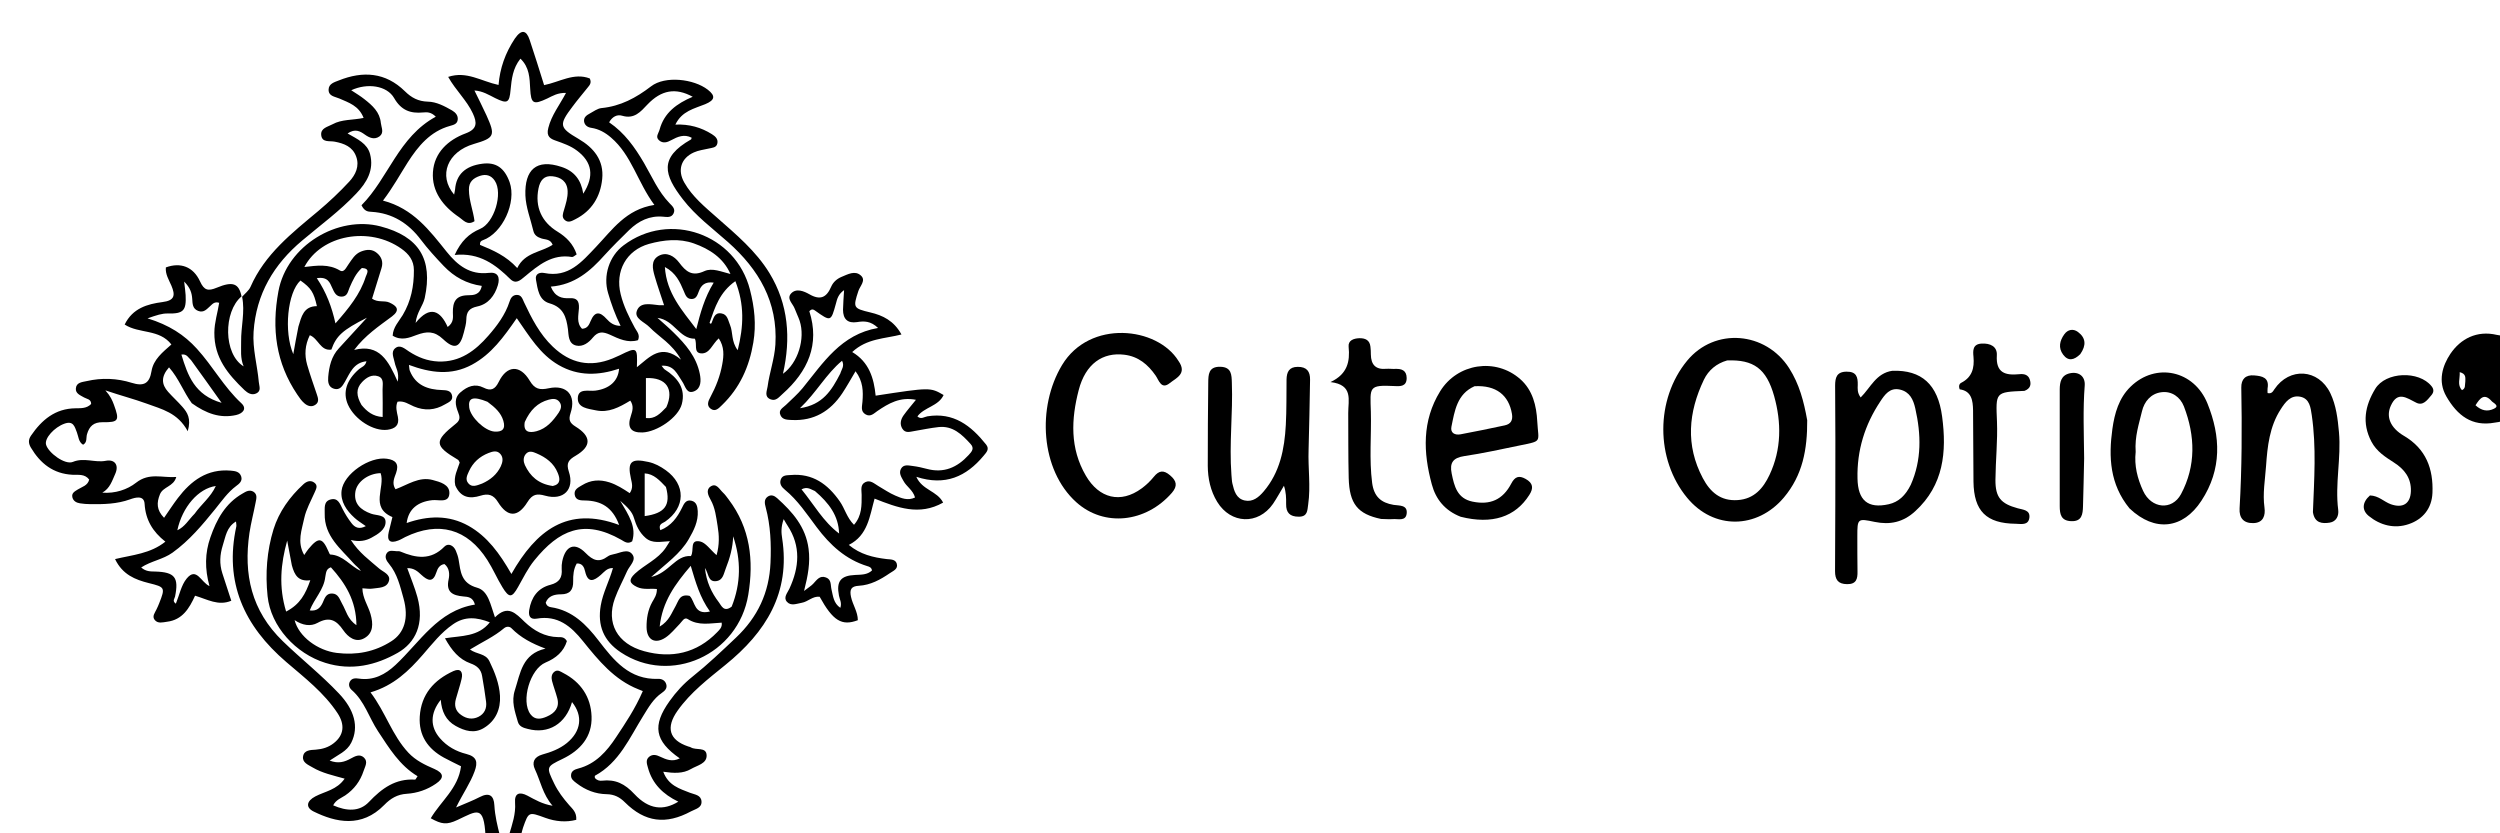 <?xml version="1.0" encoding="UTF-8"?>
<svg xmlns="http://www.w3.org/2000/svg" xmlns:xlink="http://www.w3.org/1999/xlink" width="120px" height="40px" viewBox="0 0 120 40" version="1.1">
<g id="surface1">
<path style=" stroke:none;fill-rule:nonzero;fill:rgb(0%,0%,0%);fill-opacity:1;" d="M 11.621 14.246 C 11.758 14.09 11.941 13.953 12.023 13.773 C 12.711 12.199 14.012 11.188 15.277 10.129 C 15.801 9.688 16.305 9.215 16.77 8.711 C 17.062 8.391 17.27 7.98 17.094 7.508 C 16.922 7.039 16.516 6.887 16.07 6.801 C 15.82 6.75 15.457 6.859 15.418 6.484 C 15.383 6.145 15.734 6.09 15.961 5.965 C 16.406 5.719 16.922 5.773 17.453 5.66 C 17.223 5.07 16.734 4.926 16.293 4.73 C 16.07 4.633 15.758 4.621 15.773 4.289 C 15.785 4.016 16.051 3.945 16.258 3.863 C 17.418 3.398 18.504 3.465 19.438 4.383 C 19.746 4.688 20.078 4.867 20.535 4.879 C 20.953 4.887 21.336 5.094 21.699 5.301 C 21.863 5.398 22 5.543 21.969 5.758 C 21.941 5.957 21.766 5.996 21.602 6.043 C 20.652 6.305 20.07 7.016 19.574 7.789 C 19.199 8.379 18.863 8.996 18.383 9.629 C 19.836 10.008 20.621 11.066 21.441 12.086 C 21.957 12.73 22.555 13.207 23.461 13.098 C 23.906 13.043 24.008 13.312 23.898 13.688 C 23.746 14.195 23.434 14.602 22.906 14.711 C 22.52 14.793 22.387 14.973 22.383 15.34 C 22.379 15.543 22.316 15.75 22.266 15.953 C 22.086 16.68 21.824 16.805 21.266 16.277 C 20.84 15.875 20.477 15.902 20 16.078 C 19.645 16.215 19.258 16.367 18.848 16.113 C 18.867 15.707 19.145 15.43 19.332 15.121 C 19.73 14.453 19.871 13.73 19.867 12.969 C 19.867 12.504 19.625 12.191 19.266 11.938 C 17.738 10.852 15.426 11.262 14.609 12.816 C 15.211 12.746 15.777 12.66 16.316 12.984 C 16.52 13.105 16.621 12.828 16.727 12.688 C 16.895 12.449 17.035 12.191 17.328 12.074 C 17.598 11.969 17.859 11.945 18.094 12.145 C 18.32 12.336 18.402 12.578 18.312 12.871 C 18.16 13.363 18.008 13.855 17.859 14.336 C 18.145 14.535 18.441 14.41 18.688 14.52 C 19.047 14.68 19.223 14.879 18.816 15.188 C 18.188 15.656 17.527 16.094 17 16.797 C 18.215 16.484 18.648 17.328 19.09 18.32 C 19.176 17.863 18.992 17.656 18.949 17.418 C 18.906 17.18 18.746 16.898 18.969 16.715 C 19.207 16.516 19.438 16.75 19.637 16.875 C 20.066 17.152 20.512 17.328 21.035 17.352 C 22.082 17.395 22.824 16.824 23.441 16.113 C 23.855 15.641 24.254 15.109 24.457 14.48 C 24.508 14.312 24.602 14.164 24.793 14.156 C 25.023 14.145 25.074 14.332 25.156 14.512 C 25.52 15.281 25.902 16.039 26.535 16.641 C 27.379 17.445 28.324 17.645 29.402 17.207 C 29.52 17.16 29.633 17.109 29.746 17.055 C 30.582 16.641 30.605 16.656 30.57 17.625 C 31.18 17.145 31.73 16.461 32.688 17.262 C 32.262 16.492 31.633 16.176 31.172 15.699 C 30.938 15.457 30.43 15.293 30.57 14.918 C 30.73 14.48 31.23 14.609 31.625 14.648 C 31.684 14.652 31.746 14.648 31.875 14.648 C 31.719 14.168 31.555 13.711 31.422 13.246 C 31.324 12.902 31.234 12.5 31.609 12.285 C 32 12.066 32.367 12.297 32.598 12.602 C 32.926 13.039 33.219 13.289 33.816 13.012 C 34.188 12.844 34.633 13.047 35.062 13.152 C 34.719 12.375 34.059 11.953 33.305 11.684 C 32.598 11.434 31.863 11.512 31.152 11.707 C 30.059 12.016 29.516 13.016 29.793 14.125 C 29.934 14.699 30.191 15.215 30.469 15.73 C 30.562 15.906 30.738 16.062 30.625 16.328 C 30.141 16.477 29.699 16.262 29.277 16.066 C 28.945 15.918 28.715 15.895 28.461 16.199 C 28.266 16.438 27.984 16.664 27.652 16.586 C 27.273 16.492 27.297 16.09 27.262 15.805 C 27.184 15.215 27.043 14.75 26.375 14.559 C 25.859 14.41 25.809 13.875 25.727 13.43 C 25.672 13.133 25.914 13.062 26.129 13.105 C 27.289 13.34 27.926 12.57 28.605 11.855 C 29.387 11.035 30.043 10.047 31.41 9.836 C 30.598 8.742 30.32 7.449 29.328 6.602 C 29.062 6.371 28.75 6.191 28.387 6.137 C 28.211 6.113 28.062 6.016 28.035 5.828 C 28.012 5.633 28.16 5.527 28.309 5.449 C 28.492 5.352 28.676 5.207 28.871 5.188 C 29.785 5.098 30.527 4.699 31.25 4.145 C 31.922 3.625 33.301 3.785 33.973 4.305 C 34.355 4.602 34.32 4.805 33.852 5 C 33.328 5.215 32.734 5.324 32.418 5.98 C 33.09 5.953 33.656 6.117 34.172 6.441 C 34.34 6.547 34.484 6.68 34.43 6.895 C 34.383 7.094 34.184 7.09 34.027 7.129 C 33.785 7.184 33.527 7.215 33.305 7.316 C 32.688 7.594 32.508 8.168 32.844 8.758 C 33.23 9.441 33.836 9.934 34.41 10.441 C 35.332 11.254 36.285 12.047 36.934 13.109 C 37.848 14.609 37.969 16.238 37.582 17.941 C 38.301 17.43 38.664 16.254 38.383 15.398 C 38.316 15.199 38.219 15.016 38.148 14.82 C 38.062 14.578 37.742 14.344 37.969 14.09 C 38.219 13.816 38.594 13.98 38.844 14.121 C 39.379 14.43 39.676 14.277 39.898 13.758 C 39.992 13.543 40.168 13.387 40.387 13.293 C 40.695 13.168 41.039 12.965 41.324 13.227 C 41.578 13.457 41.285 13.723 41.203 13.965 C 40.938 14.77 40.957 14.801 41.773 14.996 C 42.371 15.137 42.906 15.391 43.27 16.055 C 42.465 16.262 41.613 16.238 40.906 16.898 C 41.715 17.375 41.949 18.156 42.031 18.992 C 44.652 18.59 44.652 18.59 45.293 18.961 C 45.043 19.504 44.363 19.539 44.035 19.988 C 44.211 20.148 44.367 20.008 44.512 19.984 C 45.77 19.777 46.609 20.43 47.332 21.336 C 47.504 21.555 47.359 21.703 47.215 21.875 C 46.383 22.875 45.371 23.34 43.984 22.887 C 44.266 23.531 44.984 23.559 45.27 24.125 C 44.125 24.77 43.078 24.367 41.98 23.934 C 41.742 24.781 41.66 25.695 40.742 26.156 C 41.297 26.617 41.918 26.758 42.562 26.836 C 42.746 26.855 42.977 26.84 43.043 27.051 C 43.125 27.316 42.871 27.402 42.707 27.516 C 42.258 27.824 41.781 28.086 41.223 28.117 C 40.852 28.137 40.773 28.301 40.848 28.648 C 40.93 29.031 41.176 29.367 41.176 29.77 C 40.406 30.062 39.98 29.797 39.344 28.645 C 39.016 28.602 38.785 28.883 38.484 28.934 C 38.238 28.977 37.965 29.102 37.773 28.887 C 37.586 28.676 37.801 28.457 37.891 28.258 C 38.363 27.234 38.453 26.219 37.801 25.227 C 37.754 25.16 37.715 25.086 37.617 24.918 C 37.477 25.316 37.504 25.582 37.543 25.836 C 37.949 28.457 36.762 30.344 34.816 31.918 C 33.996 32.586 33.148 33.23 32.523 34.113 C 31.953 34.918 32.113 35.523 33.039 35.832 C 33.078 35.844 33.125 35.852 33.156 35.871 C 33.402 36.031 33.906 35.832 33.918 36.254 C 33.934 36.656 33.465 36.738 33.172 36.91 C 32.781 37.141 32.34 37.117 31.836 37.043 C 32.086 37.711 32.621 37.855 33.113 38.051 C 33.34 38.141 33.648 38.152 33.672 38.465 C 33.695 38.781 33.379 38.832 33.168 38.945 C 31.965 39.594 30.961 39.473 29.996 38.512 C 29.746 38.262 29.484 38.129 29.121 38.121 C 28.59 38.113 28.105 37.926 27.68 37.598 C 27.543 37.492 27.398 37.398 27.41 37.207 C 27.418 37.004 27.586 36.934 27.75 36.891 C 28.594 36.672 29.129 36.062 29.578 35.379 C 30.023 34.707 30.48 34.035 30.855 33.172 C 30.801 33.148 30.719 33.117 30.641 33.086 C 29.484 32.629 28.73 31.703 27.984 30.777 C 27.406 30.055 26.77 29.52 25.762 29.695 C 25.457 29.746 25.355 29.578 25.402 29.281 C 25.5 28.672 25.816 28.223 26.422 28.07 C 26.852 27.957 26.996 27.719 26.961 27.309 C 26.953 27.188 26.965 27.059 26.988 26.938 C 27.145 26.191 27.59 26.012 28.109 26.543 C 28.461 26.902 28.75 27.02 29.168 26.711 C 29.246 26.652 29.355 26.621 29.457 26.602 C 29.758 26.547 30.121 26.324 30.34 26.594 C 30.574 26.879 30.215 27.152 30.098 27.422 C 29.906 27.859 29.672 28.285 29.512 28.73 C 29.09 29.895 29.613 30.902 30.922 31.258 C 32.23 31.617 33.445 31.359 34.426 30.344 C 34.531 30.23 34.676 30.117 34.641 29.887 C 34.09 29.914 33.531 30.051 33.012 29.715 C 32.844 29.605 32.738 29.836 32.625 29.949 C 32.406 30.172 32.207 30.426 31.953 30.598 C 31.449 30.938 31.043 30.719 31.035 30.109 C 31.031 29.691 31.098 29.277 31.305 28.902 C 31.406 28.723 31.535 28.555 31.531 28.273 C 31.219 28.238 30.883 28.32 30.578 28.176 C 30.223 28.004 30.152 27.84 30.477 27.535 C 30.949 27.098 31.578 26.848 31.953 26.297 C 32.008 26.215 32.059 26.129 32.156 25.977 C 31.715 25.996 31.316 26.109 30.984 25.816 C 30.688 25.555 30.539 25.23 30.43 24.863 C 30.348 24.578 30.145 24.363 29.77 24.039 C 30.191 24.75 30.559 25.301 30.344 25.984 C 30.133 26.129 29.98 26.004 29.82 25.91 C 28.023 24.887 26.824 25.449 25.648 26.898 C 25.336 27.281 25.113 27.742 24.867 28.176 C 24.574 28.699 24.438 28.715 24.117 28.188 C 23.855 27.762 23.66 27.297 23.391 26.879 C 22.43 25.375 21.059 25 19.453 25.777 C 19.344 25.832 19.234 25.902 19.117 25.945 C 18.711 26.102 18.562 25.949 18.66 25.535 C 18.715 25.293 18.777 25.055 18.836 24.82 C 17.73 24.352 18.508 23.391 18.27 22.711 C 17.688 22.723 17.137 23.117 17.059 23.598 C 16.969 24.176 17.305 24.473 17.809 24.656 C 18.066 24.754 18.508 24.691 18.508 25.055 C 18.508 25.422 18.141 25.641 17.832 25.809 C 17.559 25.957 17.25 26.023 16.84 25.918 C 17.234 26.535 17.742 26.891 18.203 27.293 C 18.395 27.457 18.762 27.574 18.668 27.887 C 18.566 28.238 18.172 28.207 17.871 28.254 C 17.734 28.277 17.586 28.246 17.395 28.238 C 17.402 28.707 17.668 29.07 17.785 29.473 C 17.918 29.938 17.926 30.387 17.488 30.633 C 17.074 30.871 16.703 30.578 16.477 30.25 C 16.145 29.762 15.809 29.586 15.242 29.898 C 14.91 30.082 14.52 30.02 14.141 29.766 C 14.34 30.559 15.25 31.227 16.164 31.34 C 17.105 31.457 17.984 31.293 18.789 30.777 C 19.402 30.387 19.637 29.68 19.367 28.715 C 19.207 28.145 19.074 27.547 18.672 27.062 C 18.559 26.926 18.438 26.742 18.566 26.551 C 18.68 26.387 18.867 26.449 19.031 26.457 C 19.094 26.461 19.16 26.449 19.215 26.473 C 19.969 26.789 20.676 26.91 21.336 26.234 C 21.512 26.055 21.777 26.176 21.883 26.441 C 21.938 26.574 21.988 26.715 22.012 26.855 C 22.109 27.441 22.129 27.996 22.906 28.211 C 23.438 28.359 23.543 29.027 23.758 29.633 C 24.383 29.004 24.758 29.445 25.184 29.852 C 25.625 30.27 26.152 30.574 26.797 30.582 C 26.941 30.582 27.094 30.57 27.211 30.773 C 27.059 31.277 26.684 31.594 26.188 31.801 C 25.445 32.109 24.992 33.648 25.461 34.281 C 25.676 34.574 25.969 34.52 26.25 34.395 C 26.633 34.23 26.867 33.961 26.75 33.516 C 26.676 33.234 26.57 32.961 26.496 32.68 C 26.457 32.516 26.469 32.34 26.629 32.23 C 26.777 32.133 26.902 32.234 27.031 32.301 C 27.883 32.738 28.363 33.461 28.395 34.387 C 28.43 35.359 27.863 36.012 27.004 36.426 C 26.207 36.809 26.219 36.812 26.605 37.617 C 26.789 37.996 27.039 38.324 27.316 38.641 C 27.473 38.824 27.688 38.984 27.66 39.352 C 27.168 39.48 26.664 39.434 26.18 39.258 C 25.375 38.965 25.379 38.953 25.105 39.73 C 25.07 39.828 25.051 39.934 25.012 40.078 C 24.828 40.125 24.652 40.125 24.434 40.078 C 24.59 39.551 24.762 39.074 24.723 38.531 C 24.688 38.07 24.938 37.992 25.316 38.191 C 25.676 38.383 26.027 38.594 26.523 38.676 C 26.047 38.125 25.945 37.492 25.68 36.934 C 25.516 36.59 25.641 36.332 26.027 36.219 C 26.449 36.102 26.859 35.949 27.207 35.668 C 27.898 35.102 27.992 34.363 27.457 33.699 C 27.16 34.742 26.324 35.254 25.332 34.988 C 25.129 34.938 24.922 34.879 24.855 34.641 C 24.715 34.145 24.535 33.672 24.715 33.125 C 24.98 32.305 25.062 31.391 26.184 31.133 C 25.531 30.891 24.992 30.605 24.551 30.156 C 24.461 30.062 24.312 30.062 24.203 30.148 C 23.719 30.559 23.141 30.82 22.559 31.176 C 22.891 31.418 23.305 31.355 23.492 31.738 C 23.75 32.27 23.965 32.816 24 33.398 C 24.035 34.031 23.797 34.598 23.23 34.941 C 22.773 35.223 22.312 35.09 21.871 34.844 C 21.402 34.582 21.199 34.152 21.156 33.59 C 20.641 34.238 20.641 34.887 21.117 35.434 C 21.457 35.828 21.898 36.07 22.387 36.191 C 22.895 36.32 22.941 36.59 22.781 37.023 C 22.578 37.586 22.227 38.074 21.891 38.758 C 22.363 38.555 22.703 38.426 23.027 38.258 C 23.484 38.02 23.707 38.184 23.73 38.656 C 23.758 39.16 23.875 39.641 24 40.125 C 23.785 40.125 23.57 40.125 23.305 40.125 C 23.223 38.617 22.898 38.918 21.965 39.355 C 21.434 39.605 21.199 39.566 20.676 39.277 C 21.16 38.457 22 37.836 22.129 36.781 C 21.855 36.645 21.578 36.512 21.309 36.367 C 20.531 35.941 20.094 35.301 20.148 34.395 C 20.215 33.324 20.832 32.637 21.766 32.211 C 22.113 32.055 22.234 32.27 22.156 32.59 C 22.082 32.914 21.969 33.227 21.883 33.551 C 21.797 33.859 21.855 34.125 22.137 34.32 C 22.395 34.504 22.68 34.547 22.961 34.41 C 23.254 34.266 23.375 33.996 23.332 33.68 C 23.281 33.27 23.211 32.859 23.141 32.449 C 23.09 32.129 22.895 31.953 22.586 31.844 C 22.035 31.645 21.688 31.23 21.359 30.637 C 22.156 30.508 22.953 30.574 23.512 29.871 C 22.879 29.625 22.316 29.57 21.746 29.965 C 21.168 30.363 20.746 30.91 20.297 31.426 C 19.621 32.203 18.898 32.906 17.785 33.234 C 18.508 34.188 18.82 35.293 19.602 36.129 C 19.957 36.508 20.398 36.715 20.859 36.914 C 21.305 37.113 21.328 37.344 20.926 37.617 C 20.508 37.906 20.027 38.07 19.523 38.102 C 19.074 38.129 18.75 38.324 18.445 38.637 C 17.355 39.754 16.113 39.473 15.055 38.953 C 14.66 38.758 14.711 38.449 15.137 38.227 C 15.602 37.984 16.172 37.914 16.543 37.375 C 15.988 37.219 15.465 37.109 15.004 36.836 C 14.793 36.711 14.5 36.602 14.547 36.309 C 14.594 36 14.902 36 15.152 35.984 C 15.473 35.961 15.77 35.871 16.02 35.672 C 16.504 35.293 16.57 34.793 16.203 34.234 C 15.555 33.25 14.621 32.531 13.746 31.781 C 11.711 30.039 10.758 27.949 11.344 25.266 C 11.355 25.207 11.336 25.145 11.328 25.031 C 10.867 25.309 10.832 25.758 10.695 26.172 C 10.551 26.629 10.527 27.066 10.672 27.516 C 10.812 27.945 10.953 28.375 11.102 28.836 C 10.473 29.098 9.953 28.766 9.363 28.594 C 9.086 29.203 8.754 29.754 8.016 29.844 C 7.812 29.871 7.586 29.945 7.43 29.762 C 7.281 29.582 7.441 29.41 7.516 29.242 C 7.559 29.148 7.605 29.055 7.641 28.957 C 7.941 28.199 7.918 28.18 7.141 27.988 C 6.492 27.824 5.883 27.586 5.523 26.836 C 6.367 26.633 7.215 26.578 7.938 26 C 7.328 25.52 6.988 24.953 6.941 24.188 C 6.918 23.754 6.488 23.879 6.242 23.969 C 5.617 24.195 4.98 24.207 4.336 24.199 C 4.168 24.199 4.004 24.184 3.84 24.16 C 3.668 24.133 3.516 24.051 3.473 23.867 C 3.426 23.656 3.602 23.582 3.738 23.492 C 3.941 23.363 4.211 23.312 4.281 23.02 C 4.07 22.738 3.758 22.801 3.48 22.789 C 2.559 22.742 1.938 22.25 1.484 21.488 C 1.363 21.285 1.352 21.109 1.488 20.91 C 2.004 20.156 2.648 19.609 3.625 19.598 C 3.891 19.594 4.164 19.609 4.375 19.391 C 4.375 19.152 4.168 19.156 4.035 19.078 C 3.855 18.973 3.621 18.891 3.641 18.648 C 3.66 18.352 3.949 18.34 4.16 18.293 C 4.887 18.125 5.621 18.156 6.32 18.375 C 6.902 18.559 7.176 18.41 7.273 17.812 C 7.367 17.25 7.809 16.906 8.227 16.535 C 7.645 15.781 6.68 16.031 5.984 15.578 C 6.367 14.793 7.078 14.594 7.793 14.5 C 8.398 14.426 8.418 14.164 8.227 13.711 C 8.105 13.43 7.93 13.16 7.961 12.836 C 8.66 12.578 9.277 12.797 9.602 13.508 C 9.801 13.945 9.992 13.98 10.406 13.809 C 11.176 13.488 11.465 13.602 11.594 14.227 C 10.719 14.957 10.719 16.992 11.695 17.586 C 11.523 17.176 11.582 16.793 11.574 16.406 C 11.562 15.684 11.77 14.969 11.621 14.246 M 9.207 19.355 C 8.812 18.82 8.586 18.168 8.113 17.633 C 7.719 18.082 7.75 18.449 8.07 18.809 C 8.293 19.059 8.539 19.281 8.758 19.531 C 8.988 19.797 9.188 20.082 9.012 20.699 C 8.527 19.805 7.773 19.645 7.031 19.371 C 6.43 19.152 5.82 18.996 5.059 18.738 C 5.312 19.023 5.391 19.223 5.469 19.43 C 5.742 20.18 5.703 20.277 4.934 20.266 C 4.492 20.262 4.289 20.457 4.176 20.844 C 4.125 21.012 4.199 21.23 3.988 21.348 C 3.766 21.211 3.77 20.957 3.691 20.754 C 3.582 20.473 3.52 20.184 3.094 20.336 C 2.609 20.508 2.125 21.039 2.211 21.344 C 2.316 21.73 3.117 22.328 3.496 22.172 C 4.039 21.945 4.555 22.223 5.086 22.117 C 5.5 22.039 5.723 22.316 5.531 22.746 C 5.383 23.07 5.281 23.441 4.91 23.648 C 5.527 23.695 6.109 23.504 6.535 23.168 C 7.168 22.672 7.793 22.945 8.461 22.895 C 8.336 23.363 7.824 23.355 7.676 23.73 C 7.516 24.129 7.508 24.477 7.875 24.855 C 8.113 24.512 8.312 24.203 8.535 23.91 C 9.172 23.074 9.945 22.496 11.07 22.59 C 11.285 22.609 11.5 22.633 11.578 22.871 C 11.648 23.094 11.48 23.223 11.332 23.332 C 10.926 23.637 10.645 24.047 10.328 24.438 C 9.715 25.195 9.09 25.945 8.281 26.527 C 7.824 26.855 7.254 26.926 6.777 27.238 C 6.996 27.434 7.219 27.43 7.449 27.434 C 8.395 27.461 8.59 27.719 8.402 28.637 C 8.383 28.734 8.254 28.848 8.441 28.977 C 8.613 28.555 8.699 28.09 8.961 27.77 C 9.434 27.195 9.648 27.953 10.055 28.133 C 9.824 27.301 9.836 26.543 10.098 25.797 C 10.395 24.938 10.816 24.16 11.645 23.688 C 11.809 23.59 11.98 23.488 12.168 23.605 C 12.367 23.734 12.305 23.938 12.27 24.117 C 12.176 24.609 12.047 25.094 11.973 25.586 C 11.684 27.566 12.062 29.312 13.574 30.777 C 14.457 31.633 15.422 32.391 16.266 33.285 C 17.008 34.062 17.242 34.887 16.859 35.652 C 16.652 36.066 16.23 36.227 15.824 36.508 C 16.238 36.668 16.539 36.574 16.836 36.41 C 17.039 36.301 17.262 36.172 17.469 36.363 C 17.68 36.562 17.52 36.793 17.453 37.004 C 17.293 37.492 17.004 37.883 16.57 38.18 C 16.375 38.309 16.125 38.391 15.992 38.656 C 16.633 38.938 17.254 38.977 17.711 38.492 C 18.332 37.836 18.988 37.363 19.926 37.422 C 19.949 37.422 19.973 37.359 20.043 37.258 C 19.18 36.742 18.68 35.91 18.141 35.094 C 17.711 34.441 17.496 33.652 16.879 33.117 C 16.773 33.023 16.711 32.871 16.793 32.719 C 16.891 32.539 17.066 32.551 17.234 32.574 C 17.938 32.676 18.5 32.371 18.984 31.918 C 20.164 30.816 21.016 29.309 22.797 29.02 C 22.699 28.656 22.461 28.648 22.234 28.629 C 21.73 28.582 21.395 28.426 21.535 27.805 C 21.586 27.566 21.574 27.262 21.332 27.074 C 21.094 27.113 21.004 27.293 20.949 27.465 C 20.785 27.984 20.535 27.875 20.227 27.594 C 20.055 27.434 19.875 27.262 19.547 27.27 C 19.723 27.766 19.91 28.203 20.035 28.66 C 20.387 29.953 19.934 30.855 19.09 31.336 C 18.051 31.926 16.879 32.215 15.613 31.816 C 14.199 31.375 12.996 30.078 12.844 28.613 C 12.73 27.527 12.809 26.445 13.129 25.406 C 13.391 24.566 13.906 23.848 14.562 23.246 C 14.707 23.113 14.895 23.031 15.078 23.16 C 15.285 23.305 15.168 23.48 15.094 23.656 C 14.918 24.055 14.695 24.449 14.605 24.867 C 14.492 25.426 14.242 26.012 14.602 26.641 C 14.695 26.508 14.746 26.422 14.812 26.344 C 15.289 25.77 15.473 25.793 15.766 26.465 C 15.793 26.52 15.824 26.617 15.855 26.617 C 16.469 26.645 16.816 27.176 17.324 27.41 C 17.23 27.258 17.09 27.172 16.984 27.051 C 16.363 26.344 15.559 25.738 15.586 24.652 C 15.594 24.391 15.523 24.062 15.875 23.973 C 16.223 23.883 16.316 24.18 16.441 24.426 C 16.562 24.664 16.707 24.898 16.871 25.109 C 17.023 25.309 17.227 25.43 17.559 25.254 C 17.34 25.098 17.164 24.992 17.016 24.855 C 16.633 24.508 16.336 24.074 16.395 23.555 C 16.488 22.746 17.75 21.898 18.574 22.02 C 18.996 22.078 19.164 22.273 19.012 22.703 C 18.926 22.945 18.797 23.203 18.984 23.484 C 19.566 23.273 20.113 22.863 20.766 23.039 C 21.109 23.133 21.598 23.25 21.57 23.695 C 21.539 24.164 21.051 23.973 20.75 24.008 C 20.051 24.082 19.602 24.441 19.52 25.105 C 20.543 24.746 21.543 24.711 22.492 25.242 C 23.391 25.75 23.984 26.566 24.547 27.551 C 25.734 25.465 27.242 24.273 29.719 25.199 C 29.398 24.328 28.832 24.035 28.078 24.023 C 27.871 24.02 27.633 24.02 27.586 23.75 C 27.543 23.492 27.754 23.402 27.934 23.293 C 28.352 23.035 28.781 23.004 29.25 23.152 C 29.605 23.266 29.914 23.465 30.227 23.672 C 30.406 23.418 30.332 23.191 30.285 22.977 C 30.105 22.168 30.289 21.988 31.117 22.172 C 31.43 22.238 31.699 22.387 31.957 22.57 C 32.926 23.266 32.91 24.359 31.926 25.039 C 31.809 25.121 31.586 25.145 31.695 25.449 C 32.219 25.242 32.508 24.84 32.738 24.371 C 32.828 24.184 32.926 23.969 33.191 24.035 C 33.438 24.094 33.477 24.316 33.492 24.531 C 33.52 25.031 33.305 25.453 33.062 25.875 C 32.648 26.59 31.973 27.051 31.258 27.695 C 32.117 27.504 32.422 26.637 33.164 26.691 C 33.336 26.422 33.082 25.887 33.598 25.988 C 33.871 26.043 34.09 26.383 34.395 26.648 C 34.539 26.145 34.52 25.691 34.445 25.246 C 34.375 24.82 34.332 24.383 34.109 23.988 C 34 23.797 33.871 23.52 34.098 23.359 C 34.383 23.16 34.527 23.48 34.699 23.641 C 34.805 23.738 34.887 23.859 34.977 23.977 C 36.012 25.348 36.188 26.898 35.918 28.543 C 35.445 31.441 32.176 32.898 29.797 31.312 C 28.969 30.762 28.672 30.023 28.836 29.062 C 28.941 28.445 29.246 27.895 29.422 27.266 C 29.133 27.258 29 27.457 28.836 27.598 C 28.512 27.879 28.223 28.02 28.086 27.43 C 28.043 27.234 27.957 27.031 27.684 27.047 C 27.527 27.316 27.508 27.613 27.512 27.898 C 27.52 28.309 27.359 28.527 26.93 28.527 C 26.609 28.527 26.316 28.605 26.195 28.926 C 26.238 29.086 26.34 29.129 26.441 29.145 C 27.473 29.297 28.145 29.98 28.734 30.75 C 29.473 31.711 30.211 32.633 31.594 32.586 C 31.766 32.578 31.926 32.66 31.98 32.844 C 32.039 33.039 31.91 33.16 31.77 33.258 C 31.359 33.539 31.129 33.953 30.875 34.363 C 30.219 35.414 29.727 36.598 28.559 37.234 C 28.539 37.246 28.555 37.309 28.555 37.34 C 28.648 37.457 28.781 37.488 28.898 37.473 C 29.543 37.398 29.992 37.621 30.453 38.117 C 31.148 38.859 31.84 38.922 32.559 38.48 C 31.828 38.129 31.309 37.621 31.102 36.852 C 31.055 36.676 30.977 36.48 31.156 36.328 C 31.328 36.188 31.508 36.234 31.684 36.32 C 31.977 36.457 32.27 36.586 32.629 36.402 C 31.418 35.559 31.305 34.828 32.137 33.656 C 32.453 33.211 32.816 32.816 33.242 32.477 C 33.977 31.891 34.652 31.246 35.332 30.602 C 36.367 29.621 36.922 28.449 36.984 27.016 C 37.023 26.117 36.988 25.23 36.754 24.355 C 36.707 24.18 36.66 23.973 36.848 23.84 C 37.012 23.723 37.172 23.793 37.301 23.91 C 38.039 24.574 38.676 25.289 38.812 26.344 C 38.898 27 38.785 27.625 38.594 28.367 C 38.809 28.199 38.934 28.125 39.031 28.023 C 39.203 27.844 39.344 27.602 39.648 27.719 C 39.922 27.82 39.859 28.09 39.914 28.305 C 39.988 28.613 40.008 28.953 40.336 29.176 C 40.418 28.934 40.301 28.766 40.27 28.59 C 40.137 27.902 40.352 27.629 41.047 27.598 C 41.332 27.582 41.625 27.598 41.855 27.383 C 41.836 27.242 41.734 27.203 41.637 27.176 C 40.594 26.855 39.844 26.164 39.203 25.309 C 38.73 24.68 38.293 24.012 37.672 23.504 C 37.52 23.383 37.402 23.223 37.477 23.016 C 37.555 22.793 37.777 22.816 37.953 22.801 C 39.008 22.711 39.73 23.238 40.305 24.059 C 40.551 24.406 40.645 24.848 40.992 25.191 C 41.379 24.746 41.359 24.25 41.359 23.754 C 41.359 23.535 41.277 23.266 41.539 23.141 C 41.781 23.023 41.969 23.219 42.164 23.332 C 42.434 23.488 42.691 23.668 42.977 23.789 C 43.266 23.914 43.578 24.047 43.922 23.879 C 43.82 23.52 43.512 23.359 43.367 23.086 C 43.266 22.902 43.133 22.715 43.246 22.504 C 43.371 22.273 43.609 22.344 43.809 22.367 C 44.035 22.395 44.262 22.445 44.48 22.504 C 45.301 22.727 45.945 22.441 46.496 21.84 C 46.652 21.672 46.781 21.52 46.586 21.309 C 46.172 20.855 45.738 20.426 45.051 20.5 C 44.66 20.543 44.273 20.625 43.883 20.691 C 43.68 20.723 43.461 20.809 43.316 20.582 C 43.176 20.363 43.234 20.133 43.371 19.938 C 43.547 19.691 43.75 19.461 43.965 19.191 C 43.203 19.039 42.652 19.363 42.113 19.73 C 41.945 19.848 41.785 20.023 41.555 19.895 C 41.293 19.75 41.383 19.504 41.398 19.281 C 41.438 18.789 41.43 18.305 41.066 17.82 C 40.832 18.215 40.641 18.559 40.426 18.883 C 39.852 19.742 39.066 20.211 38.008 20.16 C 37.797 20.148 37.566 20.156 37.465 19.934 C 37.344 19.676 37.586 19.574 37.727 19.434 C 37.996 19.172 38.281 18.926 38.52 18.637 C 39.512 17.422 40.363 16.047 42.148 15.742 C 41.793 15.402 41.477 15.406 41.137 15.461 C 40.684 15.531 40.465 15.312 40.465 14.867 C 40.469 14.578 40.496 14.285 40.516 13.926 C 40.23 14.129 40.184 14.352 40.125 14.57 C 39.883 15.449 39.883 15.449 39.109 14.898 C 39.043 14.855 38.969 14.812 38.848 14.938 C 39.359 16.531 38.781 17.828 37.562 18.91 C 37.391 19.059 37.242 19.277 36.977 19.164 C 36.676 19.035 36.812 18.77 36.844 18.559 C 36.934 17.879 37.176 17.23 37.219 16.539 C 37.34 14.492 36.426 12.938 34.949 11.625 C 34.203 10.965 33.391 10.363 32.777 9.566 C 31.875 8.398 31.613 7.574 33.172 6.691 C 33.184 6.684 33.184 6.656 33.199 6.609 C 32.84 6.426 32.531 6.559 32.215 6.73 C 32.027 6.836 31.816 6.898 31.633 6.734 C 31.445 6.566 31.613 6.398 31.66 6.223 C 31.879 5.41 32.484 4.969 33.25 4.645 C 32.426 4.195 31.742 4.32 31.078 5.016 C 30.746 5.367 30.445 5.73 29.863 5.555 C 29.621 5.48 29.387 5.602 29.238 5.871 C 29.984 6.379 30.469 7.07 30.906 7.812 C 31.293 8.477 31.594 9.195 32.141 9.758 C 32.27 9.891 32.434 10.027 32.332 10.242 C 32.23 10.457 32.016 10.418 31.836 10.402 C 31.184 10.34 30.656 10.602 30.203 11.039 C 29.801 11.43 29.402 11.828 29.023 12.242 C 28.336 13.012 27.586 13.668 26.438 13.758 C 26.641 14.258 26.973 14.332 27.336 14.312 C 27.699 14.293 27.805 14.449 27.789 14.797 C 27.77 15.129 27.66 15.5 27.938 15.781 C 28.207 15.77 28.277 15.578 28.348 15.414 C 28.551 14.93 28.793 14.949 29.117 15.309 C 29.273 15.48 29.461 15.641 29.789 15.641 C 29.52 15.094 29.34 14.586 29.188 14.066 C 28.941 13.238 29.238 12.297 29.93 11.777 C 32.141 10.109 35.32 11.23 36 13.914 C 36.215 14.75 36.305 15.574 36.16 16.438 C 35.965 17.605 35.512 18.621 34.656 19.445 C 34.504 19.59 34.344 19.781 34.121 19.625 C 33.898 19.469 33.996 19.246 34.098 19.062 C 34.367 18.562 34.57 18.039 34.668 17.484 C 34.746 17.066 34.773 16.648 34.5 16.242 C 34.188 16.512 34.066 17 33.641 16.961 C 33.277 16.926 33.48 16.504 33.352 16.258 C 32.602 16.266 32.363 15.359 31.559 15.258 C 31.859 15.527 32.109 15.738 32.34 15.969 C 32.91 16.527 33.426 17.125 33.59 17.941 C 33.656 18.262 33.656 18.629 33.34 18.773 C 32.949 18.953 32.898 18.523 32.742 18.305 C 32.508 17.973 32.363 17.512 31.754 17.555 C 31.832 17.648 31.863 17.707 31.906 17.734 C 32.52 18.125 32.926 18.641 32.727 19.398 C 32.555 20.047 31.535 20.734 30.836 20.758 C 30.27 20.777 30.09 20.508 30.285 19.949 C 30.363 19.715 30.43 19.484 30.254 19.23 C 29.723 19.551 29.207 19.828 28.594 19.695 C 28.23 19.617 27.734 19.582 27.734 19.129 C 27.738 18.613 28.258 18.793 28.574 18.75 C 29.246 18.664 29.676 18.293 29.715 17.699 C 28.723 18.027 27.758 18.066 26.816 17.523 C 25.922 17.008 25.414 16.145 24.805 15.273 C 24.176 16.176 23.59 17 22.656 17.504 C 21.656 18.043 20.664 17.898 19.629 17.516 C 19.652 17.676 19.648 17.742 19.672 17.797 C 19.953 18.5 20.535 18.703 21.227 18.723 C 21.418 18.73 21.629 18.742 21.691 18.957 C 21.773 19.227 21.535 19.309 21.359 19.41 C 20.879 19.695 20.383 19.727 19.863 19.508 C 19.621 19.406 19.395 19.227 19.082 19.281 C 18.973 19.523 19.047 19.766 19.098 20.008 C 19.18 20.418 18.965 20.578 18.598 20.629 C 17.93 20.715 17.023 20.141 16.703 19.426 C 16.441 18.832 16.629 18.242 17.238 17.715 C 17.355 17.617 17.539 17.578 17.59 17.34 C 16.965 17.41 16.797 17.91 16.555 18.328 C 16.434 18.535 16.312 18.742 16.031 18.66 C 15.758 18.578 15.734 18.328 15.754 18.094 C 15.797 17.594 15.906 17.105 16.266 16.719 C 16.676 16.273 17.082 15.828 17.613 15.25 C 16.438 15.844 16.141 16.121 15.906 16.781 C 15.379 16.859 15.281 16.246 14.871 16.09 C 14.637 16.566 14.609 17.031 14.742 17.504 C 14.879 17.98 15.047 18.453 15.207 18.926 C 15.27 19.109 15.332 19.301 15.137 19.43 C 14.957 19.555 14.762 19.488 14.617 19.363 C 14.477 19.246 14.367 19.086 14.266 18.934 C 13.246 17.418 13.031 15.793 13.363 13.988 C 13.77 11.77 16.227 10.332 18.266 10.867 C 20.113 11.352 20.789 12.441 20.387 14.305 C 20.301 14.688 20.008 14.977 19.949 15.5 C 20.645 14.633 21.141 14.918 21.488 15.695 C 21.793 15.473 21.742 15.219 21.738 15.008 C 21.727 14.488 21.879 14.176 22.473 14.172 C 22.703 14.168 23.039 14.172 23.125 13.723 C 22.402 13.621 21.805 13.297 21.301 12.77 C 20.91 12.359 20.535 11.949 20.195 11.5 C 19.605 10.719 18.836 10.227 17.832 10.168 C 17.664 10.16 17.496 10.148 17.352 9.852 C 18.641 8.555 19.129 6.57 20.918 5.602 C 20.688 5.367 20.484 5.383 20.309 5.398 C 19.695 5.457 19.254 5.293 18.918 4.707 C 18.57 4.105 17.633 3.973 16.859 4.332 C 17.09 4.484 17.301 4.609 17.492 4.762 C 17.871 5.059 18.234 5.379 18.281 5.906 C 18.305 6.125 18.449 6.371 18.215 6.547 C 17.973 6.719 17.734 6.617 17.52 6.465 C 17.281 6.293 17.047 6.16 16.684 6.406 C 17.16 6.68 17.625 6.883 17.762 7.391 C 17.965 8.164 17.602 8.766 17.098 9.293 C 16.309 10.129 15.383 10.805 14.508 11.543 C 13.141 12.688 12.293 14.113 12.172 15.926 C 12.117 16.746 12.352 17.531 12.422 18.332 C 12.438 18.531 12.559 18.766 12.297 18.887 C 12.078 18.984 11.895 18.871 11.734 18.723 C 10.945 17.965 10.277 17.176 10.289 15.965 C 10.293 15.461 10.449 15.008 10.52 14.535 C 10.301 14.465 10.199 14.59 10.098 14.684 C 9.926 14.836 9.781 15.031 9.508 14.922 C 9.238 14.816 9.242 14.574 9.227 14.348 C 9.207 14.07 9.141 13.82 8.84 13.516 C 8.875 13.84 8.902 14 8.91 14.164 C 8.949 14.914 8.801 15.066 8.047 15.047 C 7.773 15.043 7.527 15.125 7.082 15.281 C 8.113 15.598 8.844 16.07 9.453 16.742 C 10.211 17.574 10.746 18.578 11.582 19.352 C 11.871 19.617 11.656 19.848 11.332 19.922 C 10.566 20.094 9.898 19.848 9.207 19.355 M 35.121 29.117 C 35.566 28.004 35.578 26.879 35.191 25.742 C 35.176 26.285 35.031 26.797 34.836 27.289 C 34.738 27.531 34.711 27.855 34.375 27.895 C 33.977 27.941 34.023 27.531 33.836 27.262 C 33.906 27.93 34.152 28.449 34.508 28.914 C 34.629 29.074 34.746 29.406 35.121 29.117 M 33.422 15.797 C 33.613 15.039 33.816 14.285 34.258 13.566 C 33.844 13.508 33.652 13.688 33.543 13.988 C 33.473 14.168 33.418 14.363 33.18 14.352 C 32.953 14.344 32.895 14.145 32.82 13.969 C 32.637 13.539 32.453 13.105 31.914 12.816 C 31.992 14.078 32.75 14.906 33.422 15.797 M 34.059 15.496 C 34.074 15.512 34.086 15.535 34.102 15.535 C 34.117 15.539 34.148 15.527 34.152 15.512 C 34.25 15.293 34.285 14.988 34.625 15.043 C 34.922 15.09 34.945 15.371 35.043 15.602 C 35.191 15.957 35.09 16.383 35.41 16.809 C 35.699 15.652 35.738 14.617 35.297 13.496 C 34.539 14.031 34.32 14.746 34.059 15.496 M 14.008 27.133 C 13.934 26.738 13.859 26.344 13.785 25.949 C 13.473 27.062 13.371 28.164 13.734 29.355 C 14.41 29.004 14.664 28.508 14.895 27.852 C 14.328 27.922 14.141 27.625 14.008 27.133 M 14.324 15.676 C 14.469 15.207 14.566 14.699 15.211 14.695 C 15.062 14.031 14.93 13.824 14.422 13.465 C 13.801 14.031 13.613 15.922 14.078 17 C 14.152 16.582 14.223 16.176 14.324 15.676 M 33.102 28.602 C 33.375 28.867 33.305 29.543 34.078 29.352 C 33.594 28.676 33.391 27.949 33.156 27.16 C 32.398 28.047 31.793 28.879 31.664 30.078 C 32.129 29.801 32.238 29.41 32.434 29.082 C 32.57 28.848 32.617 28.492 33.102 28.602 M 15.613 27.695 C 15.547 28.301 15.086 28.734 14.867 29.301 C 15.219 29.344 15.375 29.172 15.488 28.934 C 15.582 28.727 15.645 28.48 15.938 28.488 C 16.246 28.496 16.301 28.77 16.422 28.98 C 16.613 29.305 16.676 29.719 17.109 30.008 C 17.098 28.82 16.57 27.988 15.883 27.23 C 15.652 27.312 15.656 27.469 15.613 27.695 M 17.371 12.863 C 17.082 13.117 16.93 13.461 16.781 13.801 C 16.699 13.992 16.68 14.223 16.414 14.238 C 16.129 14.25 16.043 14.027 15.945 13.816 C 15.832 13.566 15.738 13.27 15.207 13.352 C 15.668 14.039 15.926 14.734 16.102 15.523 C 16.742 14.797 17.289 14.125 17.555 13.285 C 17.602 13.141 17.797 12.887 17.371 12.863 M 31.965 23.375 C 31.668 23.066 31.387 22.746 30.945 22.723 C 30.945 23.434 30.945 24.102 30.945 24.773 C 31.91 24.641 32.207 24.254 31.965 23.375 M 17.352 19.438 C 17.605 19.746 17.898 19.988 18.367 20.016 C 18.367 19.555 18.375 19.129 18.363 18.703 C 18.359 18.469 18.453 18.16 18.148 18.059 C 17.848 17.961 17.59 18.117 17.379 18.34 C 17.074 18.66 17.105 19.004 17.352 19.438 M 31.984 19.547 C 32.371 18.676 31.98 18.102 31.004 18.148 C 31.004 18.777 31.004 19.406 31.004 20.066 C 31.438 20.121 31.68 19.863 31.984 19.547 M 39.117 23.57 C 38.934 23.504 38.766 23.336 38.473 23.488 C 39.07 24.219 39.516 25.039 40.277 25.609 C 40.25 24.75 39.789 24.145 39.117 23.57 M 9.172 17.289 C 9.043 17.18 8.973 16.973 8.707 17.02 C 9.012 18.023 9.34 18.965 10.637 19.336 C 10.105 18.59 9.668 17.969 9.172 17.289 M 40.336 17.926 C 40.387 17.738 40.551 17.574 40.418 17.316 C 39.652 17.953 39.199 18.828 38.398 19.594 C 39.492 19.43 39.918 18.742 40.336 17.926 M 9.344 24.656 C 9.66 24.207 10.117 23.863 10.359 23.328 C 9.523 23.445 8.75 24.336 8.512 25.453 C 8.875 25.285 9.043 24.961 9.344 24.656 Z M 9.344 24.656 "/>
<path style=" stroke:none;fill-rule:nonzero;fill:rgb(0%,0%,0%);fill-opacity:1;" d="M 120.125 20.191 C 120 20.262 119.875 20.266 119.754 20.285 C 118.641 20.492 117.949 19.934 117.426 19.031 C 117 18.293 117.242 17.547 117.621 16.98 C 118.105 16.266 118.887 15.848 119.844 16.074 C 119.902 16.086 119.965 16.094 120.074 16.113 C 120.125 17.461 120.125 18.797 120.125 20.191 M 119.617 19.273 C 119.25 18.848 119.047 19.102 118.824 19.453 C 119.105 19.711 119.391 19.773 119.707 19.621 C 119.945 19.508 119.805 19.41 119.617 19.273 M 118.336 18.305 C 118.332 18.145 118.391 17.945 118.066 17.863 C 118.086 18.188 117.934 18.473 118.176 18.727 C 118.359 18.641 118.305 18.5 118.336 18.305 Z M 118.336 18.305 "/>
<path style=" stroke:none;fill-rule:nonzero;fill:rgb(0%,0%,0%);fill-opacity:1;" d="M 24.715 1.848 C 25.035 1.387 25.27 1.453 25.422 1.91 C 25.66 2.617 25.879 3.328 26.117 4.086 C 26.859 3.938 27.551 3.473 28.309 3.766 C 28.406 3.969 28.309 4.082 28.215 4.195 C 27.969 4.504 27.711 4.805 27.477 5.121 C 26.816 5.996 26.844 6.125 27.766 6.664 C 28.504 7.094 28.996 7.695 28.906 8.59 C 28.82 9.438 28.41 10.121 27.617 10.523 C 27.453 10.605 27.277 10.719 27.102 10.555 C 26.953 10.418 27.023 10.246 27.07 10.086 C 27.156 9.789 27.258 9.492 27.246 9.172 C 27.227 8.707 26.918 8.504 26.52 8.461 C 26.117 8.414 25.926 8.66 25.848 9.043 C 25.668 9.934 26 10.66 26.77 11.125 C 27.176 11.375 27.516 11.707 27.68 12.211 C 27.594 12.262 27.516 12.344 27.457 12.336 C 26.508 12.176 25.848 12.727 25.195 13.27 C 24.969 13.461 24.758 13.652 24.496 13.398 C 23.785 12.703 23.027 12.117 21.824 12.238 C 22.129 11.57 22.516 11.211 23.043 10.988 C 23.723 10.703 24.152 9.281 23.75 8.676 C 23.57 8.406 23.324 8.348 23.039 8.441 C 22.727 8.547 22.5 8.719 22.508 9.109 C 22.512 9.629 22.715 10.113 22.777 10.617 C 22.43 10.844 22.242 10.562 22.039 10.426 C 21.273 9.91 20.715 9.191 20.781 8.258 C 20.844 7.332 21.5 6.719 22.352 6.402 C 22.91 6.195 22.906 5.895 22.695 5.441 C 22.406 4.816 21.883 4.348 21.512 3.691 C 22.398 3.395 23.09 3.898 23.93 4.078 C 23.996 3.27 24.254 2.543 24.715 1.848 M 26.32 6.137 C 26.469 5.535 26.859 5.043 27.168 4.461 C 26.773 4.445 26.523 4.605 26.27 4.727 C 25.594 5.047 25.488 4.98 25.449 4.258 C 25.422 3.758 25.418 3.23 24.98 2.816 C 24.609 3.285 24.559 3.797 24.508 4.312 C 24.453 4.941 24.352 4.996 23.773 4.711 C 23.461 4.555 23.168 4.367 22.773 4.344 C 22.879 4.555 22.969 4.738 23.055 4.918 C 23.156 5.125 23.254 5.332 23.352 5.539 C 23.789 6.508 23.742 6.617 22.746 6.91 C 21.484 7.277 21.02 8.422 21.797 9.34 C 21.816 9.238 21.836 9.164 21.844 9.09 C 21.898 8.379 22.336 7.965 23.148 7.859 C 23.801 7.773 24.211 8.051 24.461 8.742 C 24.805 9.715 24.121 11.195 23.176 11.531 C 23.094 11.559 23.031 11.605 23.039 11.754 C 23.664 12.008 24.301 12.285 24.828 12.867 C 25.188 12.113 25.973 12.113 26.527 11.75 C 26.418 11.465 26.172 11.508 25.988 11.445 C 25.793 11.383 25.652 11.289 25.602 11.086 C 25.469 10.52 25.242 9.957 25.219 9.383 C 25.176 8.145 25.746 7.609 26.953 8.012 C 27.559 8.211 27.895 8.629 27.996 9.297 C 28.539 8.449 28.422 7.777 27.695 7.23 C 27.391 7 27.035 6.879 26.684 6.754 C 26.438 6.668 26.203 6.566 26.32 6.137 Z M 26.32 6.137 "/>
<path style=" stroke:none;fill-rule:nonzero;fill:rgb(0%,0%,0%);fill-opacity:1;" d="M 86.746 20.172 C 86.754 21.566 86.531 22.809 85.621 23.887 C 84.336 25.402 82.258 25.438 80.984 23.895 C 79.457 22.051 79.457 19.164 80.984 17.312 C 82.309 15.707 84.754 15.91 85.879 17.672 C 86.367 18.438 86.582 19.258 86.746 20.172 M 82.902 17.301 C 82.395 17.445 82.008 17.766 81.785 18.23 C 81.043 19.789 80.898 21.367 81.734 22.949 C 82.09 23.621 82.59 24.062 83.414 24.004 C 84.203 23.949 84.637 23.434 84.938 22.793 C 85.516 21.566 85.512 20.277 85.16 19.016 C 84.789 17.688 84.168 17.254 82.902 17.301 Z M 82.902 17.301 "/>
<path style=" stroke:none;fill-rule:nonzero;fill:rgb(0%,0%,0%);fill-opacity:1;" d="M 90.836 17.797 C 92.234 17.754 93.02 18.445 93.223 20.004 C 93.445 21.684 93.301 23.285 91.93 24.539 C 91.352 25.07 90.719 25.203 89.984 25.051 C 89.164 24.879 89.152 24.887 89.152 25.746 C 89.152 26.305 89.152 26.867 89.16 27.43 C 89.168 27.777 89.109 28.047 88.66 28.039 C 88.23 28.035 88.082 27.828 88.082 27.418 C 88.094 25.316 88.098 23.215 88.098 21.117 C 88.098 20.242 88.086 19.371 88.086 18.496 C 88.09 18.137 88.152 17.844 88.633 17.84 C 89.109 17.832 89.18 18.098 89.172 18.477 C 89.168 18.656 89.141 18.848 89.312 19.078 C 89.789 18.605 90.051 17.91 90.836 17.797 M 91.719 23.266 C 92.246 22.074 92.215 20.848 91.934 19.605 C 91.836 19.172 91.668 18.809 91.195 18.699 C 90.711 18.59 90.469 18.945 90.254 19.27 C 89.512 20.387 89.129 21.613 89.16 22.969 C 89.18 24.012 89.648 24.43 90.66 24.203 C 91.129 24.098 91.465 23.785 91.719 23.266 Z M 91.719 23.266 "/>
<path style=" stroke:none;fill-rule:nonzero;fill:rgb(0%,0%,0%);fill-opacity:1;" d="M 56.566 17.324 C 57 17.938 56.453 18.145 56.152 18.387 C 55.742 18.719 55.629 18.258 55.473 18.031 C 55.102 17.496 54.641 17.109 53.969 17.027 C 52.934 16.898 52.105 17.457 51.777 18.727 C 51.418 20.113 51.348 21.516 52.125 22.84 C 52.758 23.922 53.789 24.184 54.797 23.445 C 55.016 23.285 55.215 23.094 55.383 22.887 C 55.633 22.578 55.855 22.551 56.164 22.816 C 56.488 23.09 56.527 23.332 56.25 23.656 C 55 25.09 52.996 25.309 51.66 24.105 C 49.945 22.559 49.762 19.539 50.98 17.52 C 52.305 15.324 55.551 15.68 56.566 17.324 Z M 56.566 17.324 "/>
<path style=" stroke:none;fill-rule:nonzero;fill:rgb(0%,0%,0%);fill-opacity:1;" d="M 70.113 24.805 C 69.355 24.508 68.918 23.965 68.727 23.25 C 68.312 21.719 68.254 20.203 69.125 18.785 C 69.949 17.441 71.793 17.152 72.977 18.203 C 73.57 18.727 73.75 19.473 73.789 20.234 C 73.848 21.262 74.047 21.152 72.922 21.387 C 72.047 21.566 71.176 21.762 70.293 21.891 C 69.75 21.973 69.574 22.207 69.68 22.727 C 69.805 23.34 69.945 23.926 70.68 24.078 C 71.527 24.254 72.133 23.988 72.539 23.215 C 72.715 22.875 72.91 22.809 73.23 22.988 C 73.59 23.188 73.617 23.434 73.406 23.758 C 72.734 24.816 71.621 25.184 70.113 24.805 M 70.777 18.539 C 69.934 18.914 69.824 19.723 69.668 20.484 C 69.609 20.785 69.836 20.895 70.102 20.848 C 70.812 20.715 71.52 20.57 72.227 20.418 C 72.52 20.355 72.625 20.172 72.574 19.867 C 72.422 18.969 71.816 18.48 70.777 18.539 Z M 70.777 18.539 "/>
<path style=" stroke:none;fill-rule:nonzero;fill:rgb(0%,0%,0%);fill-opacity:1;" d="M 111.02 24.582 C 111.082 22.996 111.188 21.461 110.965 19.93 C 110.91 19.57 110.867 19.133 110.414 19.043 C 109.949 18.949 109.688 19.312 109.477 19.641 C 108.938 20.469 108.836 21.422 108.77 22.375 C 108.723 23.039 108.602 23.691 108.695 24.363 C 108.746 24.734 108.645 25.098 108.16 25.109 C 107.691 25.121 107.473 24.859 107.5 24.402 C 107.613 22.473 107.617 20.539 107.582 18.605 C 107.574 18.199 107.789 17.98 108.207 18.02 C 108.582 18.051 108.934 18.121 108.844 18.641 C 108.832 18.719 108.844 18.797 108.844 18.867 C 109.039 18.914 109.102 18.789 109.168 18.688 C 109.895 17.609 111.289 17.699 111.855 18.871 C 112.137 19.457 112.211 20.098 112.27 20.742 C 112.383 21.988 112.074 23.227 112.234 24.473 C 112.27 24.758 112.145 25.035 111.828 25.086 C 111.473 25.141 111.102 25.121 111.02 24.582 Z M 111.02 24.582 "/>
<path style=" stroke:none;fill-rule:nonzero;fill:rgb(0%,0%,0%);fill-opacity:1;" d="M 59.109 22.793 C 59.129 22.969 59.125 23.098 59.156 23.215 C 59.238 23.566 59.34 23.934 59.746 24.023 C 60.137 24.109 60.422 23.863 60.656 23.59 C 61.438 22.672 61.656 21.555 61.719 20.398 C 61.758 19.672 61.746 18.941 61.754 18.215 C 61.762 17.859 61.875 17.609 62.293 17.609 C 62.723 17.605 62.891 17.828 62.883 18.23 C 62.859 19.355 62.848 20.477 62.812 21.598 C 62.781 22.469 62.918 23.34 62.793 24.211 C 62.75 24.512 62.766 24.805 62.336 24.801 C 61.914 24.801 61.727 24.609 61.734 24.195 C 61.738 23.91 61.734 23.625 61.629 23.316 C 61.453 23.605 61.293 23.906 61.102 24.188 C 60.391 25.207 59.078 25.156 58.426 24.09 C 58.102 23.559 57.977 22.969 57.973 22.359 C 57.969 21.031 57.984 19.699 57.996 18.367 C 58 17.98 58.008 17.594 58.57 17.605 C 59.121 17.617 59.117 17.992 59.129 18.383 C 59.184 19.84 58.996 21.289 59.109 22.793 Z M 59.109 22.793 "/>
<path style=" stroke:none;fill-rule:nonzero;fill:rgb(0%,0%,0%);fill-opacity:1;" d="M 102.215 24.402 C 101.27 23.246 101.207 21.938 101.395 20.586 C 101.5 19.84 101.707 19.102 102.27 18.559 C 103.473 17.387 105.316 17.77 105.961 19.375 C 106.594 20.945 106.656 22.527 105.668 24.035 C 104.785 25.387 103.438 25.562 102.215 24.402 M 102.512 21.691 C 102.438 22.352 102.598 22.977 102.871 23.566 C 103.262 24.414 104.254 24.52 104.688 23.719 C 105.414 22.359 105.371 20.922 104.828 19.508 C 104.652 19.062 104.25 18.758 103.738 18.828 C 103.242 18.895 102.926 19.273 102.816 19.738 C 102.676 20.34 102.461 20.938 102.512 21.691 Z M 102.512 21.691 "/>
<path style=" stroke:none;fill-rule:nonzero;fill:rgb(0%,0%,0%);fill-opacity:1;" d="M 113.758 23.781 C 114.176 23.793 114.426 24.082 114.758 24.203 C 115.332 24.406 115.703 24.184 115.723 23.574 C 115.742 22.949 115.414 22.52 114.906 22.199 C 114.488 21.93 114.078 21.672 113.828 21.199 C 113.359 20.301 113.523 19.469 114.012 18.664 C 114.512 17.84 116.109 17.781 116.715 18.539 C 116.848 18.703 116.816 18.848 116.695 18.984 C 116.508 19.203 116.305 19.496 115.977 19.328 C 115.516 19.098 115.082 18.754 114.758 19.477 C 114.52 20.008 114.734 20.535 115.391 20.922 C 116.449 21.543 116.805 22.504 116.758 23.66 C 116.727 24.402 116.301 24.926 115.625 25.156 C 114.941 25.395 114.254 25.219 113.699 24.766 C 113.363 24.492 113.379 24.113 113.758 23.781 Z M 113.758 23.781 "/>
<path style=" stroke:none;fill-rule:nonzero;fill:rgb(0%,0%,0%);fill-opacity:1;" d="M 97.176 18.762 C 95.762 18.82 95.797 18.82 95.855 20.234 C 95.891 21.164 95.789 22.102 95.781 23.035 C 95.777 23.875 96.039 24.176 96.852 24.398 C 97.102 24.469 97.457 24.473 97.41 24.852 C 97.359 25.234 97.008 25.145 96.754 25.141 C 95.344 25.125 94.746 24.535 94.727 23.121 C 94.711 21.98 94.723 20.836 94.707 19.695 C 94.699 19.227 94.637 18.766 94.066 18.688 C 94.004 18.531 94.047 18.422 94.137 18.375 C 94.66 18.109 94.777 17.668 94.727 17.125 C 94.699 16.84 94.68 16.516 95.117 16.492 C 95.531 16.469 95.875 16.629 95.848 17.059 C 95.797 17.906 96.258 18.027 96.934 17.961 C 97.148 17.938 97.359 17.98 97.434 18.23 C 97.5 18.453 97.469 18.645 97.176 18.762 Z M 97.176 18.762 "/>
<path style=" stroke:none;fill-rule:nonzero;fill:rgb(0%,0%,0%);fill-opacity:1;" d="M 66.293 24.91 C 65.164 24.676 64.77 24.18 64.738 22.945 C 64.711 21.906 64.723 20.863 64.715 19.824 C 64.711 19.211 64.973 18.469 63.863 18.34 C 64.676 17.957 64.805 17.359 64.734 16.645 C 64.703 16.336 64.98 16.242 65.254 16.234 C 65.535 16.23 65.746 16.324 65.781 16.641 C 65.797 16.766 65.801 16.891 65.801 17.016 C 65.809 17.5 66.027 17.75 66.539 17.703 C 66.684 17.691 66.828 17.715 66.977 17.707 C 67.285 17.695 67.516 17.781 67.52 18.145 C 67.52 18.551 67.219 18.547 66.945 18.531 C 65.68 18.469 65.766 18.574 65.801 19.758 C 65.832 20.898 65.715 22.039 65.863 23.18 C 65.949 23.832 66.285 24.133 66.895 24.234 C 67.16 24.277 67.574 24.223 67.52 24.656 C 67.473 25.035 67.098 24.895 66.848 24.918 C 66.684 24.93 66.516 24.914 66.293 24.91 Z M 66.293 24.91 "/>
<path style=" stroke:none;fill-rule:nonzero;fill:rgb(0%,0%,0%);fill-opacity:1;" d="M 100.039 22 C 100.02 22.812 100.008 23.559 99.984 24.305 C 99.973 24.68 99.934 25.035 99.422 25.016 C 98.934 25 98.867 24.691 98.867 24.293 C 98.871 22.426 98.863 20.555 98.867 18.688 C 98.871 18.348 98.93 18.012 99.352 17.918 C 99.785 17.824 100.102 18.066 100.066 18.512 C 99.977 19.652 100.027 20.797 100.039 22 Z M 100.039 22 "/>
<path style=" stroke:none;fill-rule:nonzero;fill:rgb(0%,0%,0%);fill-opacity:1;" d="M 99.852 17 C 99.555 17.289 99.277 17.352 99.031 17.023 C 98.785 16.695 98.867 16.352 99.086 16.047 C 99.25 15.816 99.512 15.762 99.742 15.934 C 100.125 16.219 100.148 16.578 99.852 17 Z M 99.852 17 "/>
<path style=" stroke:none;fill-rule:nonzero;fill:rgb(0%,0%,0%);fill-opacity:1;" d="M 21.852 23.297 C 21.762 22.867 21.965 22.531 22.066 22.203 C 22.027 22.137 22.016 22.086 21.984 22.07 C 20.84 21.391 20.82 21.184 21.887 20.332 C 22.105 20.16 22.074 20 21.992 19.793 C 21.855 19.449 21.781 19.098 22.117 18.82 C 22.434 18.551 22.793 18.395 23.207 18.605 C 23.559 18.785 23.762 18.695 23.941 18.328 C 24.332 17.527 24.965 17.496 25.426 18.273 C 25.668 18.68 25.906 18.73 26.336 18.637 C 27.207 18.449 27.668 18.98 27.387 19.828 C 27.281 20.152 27.344 20.301 27.629 20.477 C 28.391 20.949 28.395 21.422 27.637 21.871 C 27.301 22.066 27.164 22.219 27.305 22.641 C 27.59 23.496 27.043 24.039 26.168 23.793 C 25.777 23.684 25.559 23.711 25.316 24.102 C 24.852 24.852 24.359 24.836 23.902 24.098 C 23.68 23.738 23.43 23.68 23.066 23.793 C 22.555 23.953 22.113 23.898 21.852 23.297 M 23.141 23.211 C 23.535 23.035 23.852 22.777 24.039 22.383 C 24.129 22.188 24.172 21.969 24.02 21.793 C 23.859 21.602 23.645 21.668 23.445 21.746 C 23.02 21.914 22.703 22.199 22.512 22.617 C 22.426 22.809 22.316 23.008 22.48 23.199 C 22.645 23.398 22.855 23.32 23.141 23.211 M 26.535 23.328 C 26.926 23.242 26.883 22.969 26.773 22.703 C 26.586 22.23 26.203 21.953 25.754 21.762 C 25.582 21.688 25.391 21.613 25.238 21.793 C 25.102 21.953 25.121 22.16 25.195 22.324 C 25.445 22.855 25.84 23.23 26.535 23.328 M 25.188 20.258 C 25.105 20.746 25.406 20.789 25.75 20.699 C 26.234 20.57 26.547 20.203 26.816 19.809 C 26.922 19.648 26.988 19.469 26.852 19.289 C 26.715 19.113 26.52 19.137 26.34 19.184 C 25.805 19.328 25.449 19.68 25.188 20.258 M 23.398 19.285 C 22.707 19.008 22.461 19.086 22.523 19.562 C 22.582 20.02 23.258 20.672 23.723 20.715 C 24.102 20.746 24.281 20.598 24.16 20.195 C 24.047 19.816 23.773 19.562 23.398 19.285 Z M 23.398 19.285 "/>
</g>
</svg>
